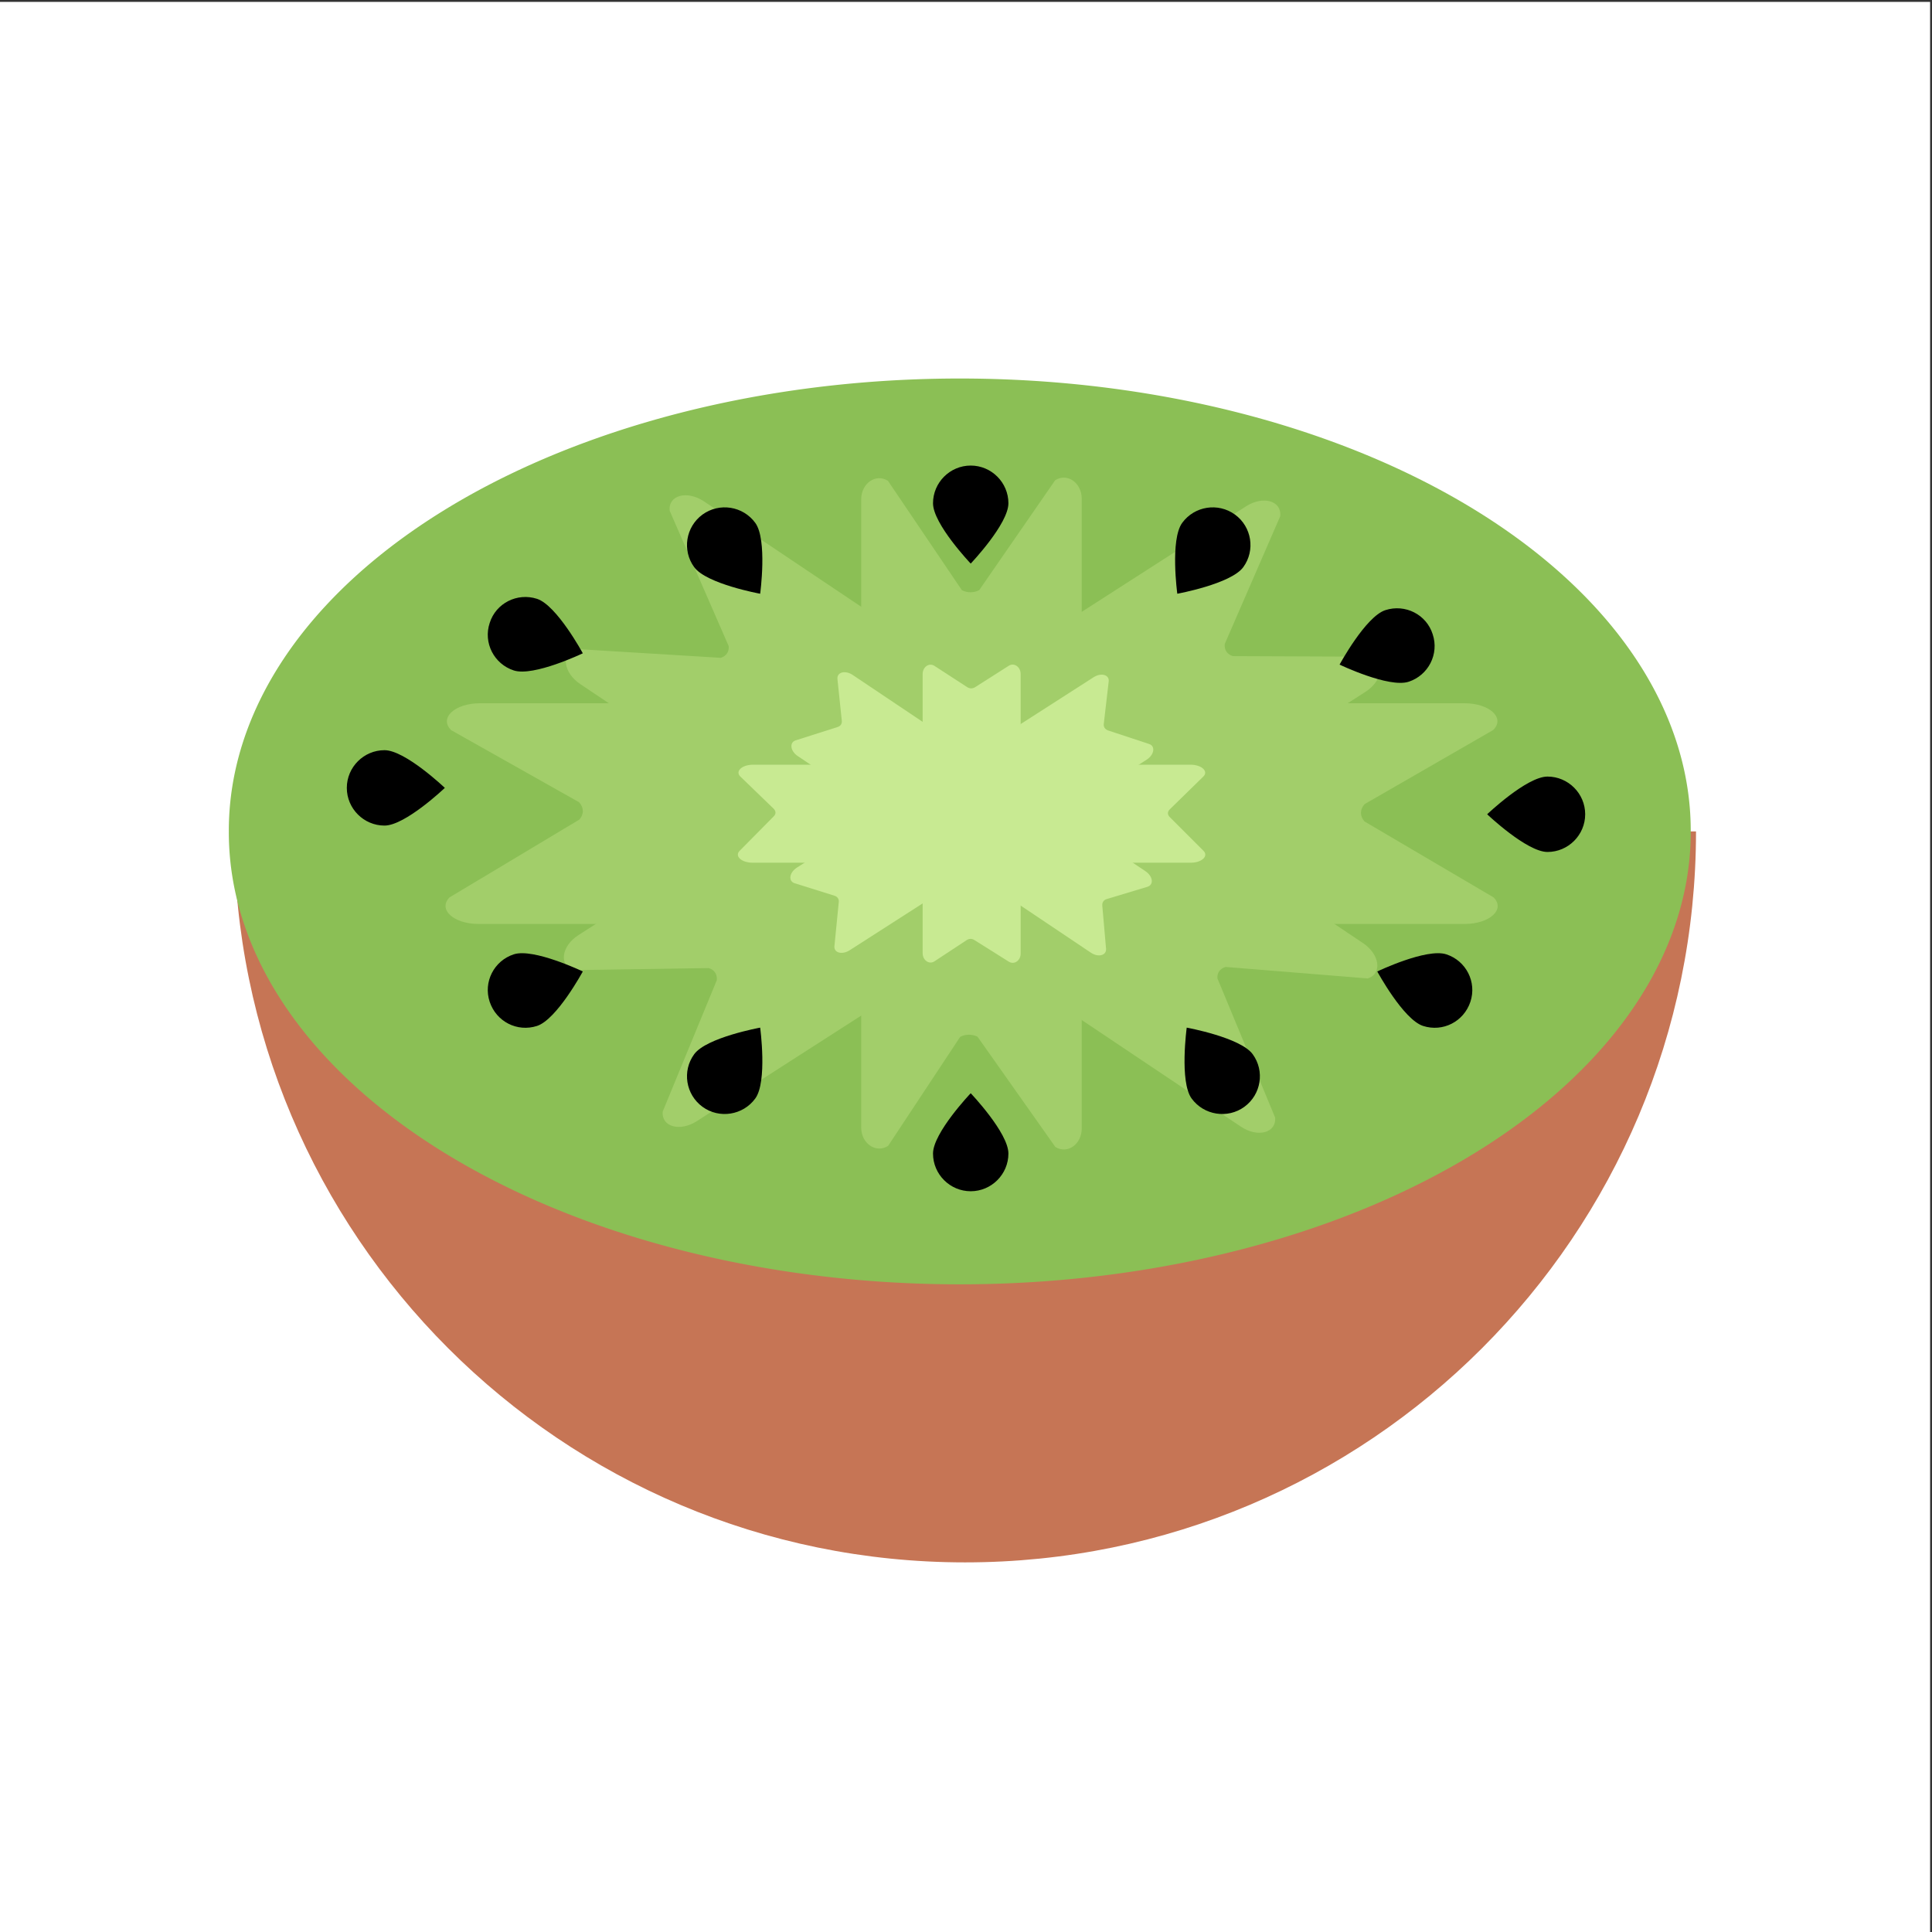 <?xml version="1.0" standalone="no"?><!DOCTYPE svg PUBLIC "-//W3C//DTD SVG 1.1//EN" "http://www.w3.org/Graphics/SVG/1.1/DTD/svg11.dtd"><svg class="icon" width="200px" height="200.00px" viewBox="0 0 1024 1024" version="1.1" xmlns="http://www.w3.org/2000/svg"><rect x="0" y="0" width="1024" height="1024" fill="#333333" stroke="none"/><path d="M0 0.999h1023.001v1023.001H0z" fill="#FFFFFF" /><path d="M898.922 440.67c0 213.991-173.431 387.422-387.422 387.422S124.079 654.561 124.079 440.67" fill="#C67555" /><path d="M121.282 440.67a387.422 239.666 0 1 0 774.843 0 387.422 239.666 0 1 0-774.843 0Z" fill="#8BBF55" /><path d="M559.354 607.906L518.094 549.463c-2.897-1.399-6.394-1.399-9.191 0.1l-38.163 57.744c-6.394 4.196-14.286-1.199-14.286-9.691V264.642c0-8.492 7.792-13.886 14.186-9.79l39.162 57.943c2.897 1.499 6.294 1.499 9.191 0l40.261-58.243c6.394-4.096 14.086 1.299 14.086 9.79v333.574c0.1 8.592-7.593 13.986-13.986 9.99z" fill="#A2CE6A" /><path d="M351.257 589.125l28.672-69.632c0.3-3.097-1.299-5.495-4.296-6.394l-71.63 1.099c-7.892-2.498-6.494-12.788 2.597-18.582l353.854-227.278c9.091-5.794 18.981-2.897 18.082 5.295l-29.371 67.634c-0.4 3.097 1.199 5.495 4.196 6.494l73.228 0.3c7.792 2.597 6.194 12.788-2.797 18.582L369.339 594.22c-8.991 5.794-18.882 2.997-18.082-5.095z" fill="#A2CE6A" /><path d="M305.002 343.964l77.025 4.695c2.897-0.899 4.496-3.197 4.196-6.194L354.953 270.736c-0.899-8.292 9.191-10.989 18.182-4.995l349.359 234.171c8.891 5.994 10.19 16.284 2.398 18.682l-75.326-6.094c-2.997 0.899-4.596 3.197-4.296 6.094l30.57 73.728c0.699 8.192-9.291 10.789-18.182 4.795L307.5 362.546c-8.891-5.994-10.29-16.184-2.498-18.582z" fill="#A2CE6A" /><path d="M238.267 475.636l68.833-41.26c2.498-2.897 2.398-6.394-0.2-9.191l-67.734-38.163c-6.594-6.394 1.798-14.286 15.285-14.286h521.691c13.387 0 21.779 7.792 15.285 14.186L723.294 426.184c-2.597 2.897-2.597 6.294-0.1 9.191l68.433 40.261c6.394 6.394-2.098 14.086-15.385 14.086H253.652c-13.187 0-21.679-7.692-15.385-14.086z" fill="#A2CE6A" /><path d="M534.678 509.702l-18.282-11.489c-1.299-0.799-2.797-0.799-4.096 0.1l-16.983 11.189c-2.797 1.898-6.294-0.5-6.294-4.296V357.251c0-3.796 3.497-6.194 6.294-4.296l17.383 11.289c1.299 0.799 2.797 0.799 4.096 0l17.883-11.389c2.797-1.798 6.294 0.599 6.294 4.396v148.155c0 3.696-3.397 6.094-6.294 4.296z" fill="#C8EA92" /><path d="M442.268 501.41l2.298-23.277c0.2-1.598-0.699-2.897-2.298-3.397l-21.079-6.594c-3.497-1.099-2.897-5.694 1.199-8.292l157.246-100.901c3.996-2.597 8.492-1.299 7.992 2.298l-2.597 22.378c-0.2 1.598 0.599 2.897 2.198 3.497l21.779 7.193c3.497 1.099 2.797 5.694-1.199 8.292L450.26 503.708c-3.996 2.498-8.392 1.299-7.992-2.298z" fill="#C8EA92" /><path d="M421.688 392.417l22.278-7.093c1.598-0.5 2.398-1.798 2.198-3.397l-2.298-21.979c-0.4-3.696 4.096-4.895 8.092-2.198l155.148 103.998c3.996 2.697 4.596 7.193 0.999 8.292l-21.579 6.494c-1.598 0.5-2.398 1.798-2.298 3.397l1.998 22.878c0.3 3.596-4.096 4.795-8.092 2.098L422.787 400.709c-3.896-2.597-4.496-7.193-1.099-8.292z" fill="#C8EA92" /><path d="M392.017 450.96l18.082-18.282c1.299-1.299 1.199-2.797-0.1-4.096l-17.583-16.983c-2.897-2.797 0.799-6.294 6.793-6.294h231.774c5.894 0 9.691 3.497 6.793 6.294l-17.783 17.383c-1.299 1.299-1.299 2.797 0 4.096l17.883 17.883c2.797 2.797-0.899 6.294-6.793 6.294H398.91c-5.894 0-9.691-3.497-6.893-6.294z" fill="#C8EA92" /><path d="M534.478 266.74c0 10.989-19.98 31.969-19.98 31.969s-19.98-20.98-19.98-31.969 8.991-19.98 19.98-19.98 19.98 8.991 19.98 19.98zM400.309 277.129c6.494 8.891 2.597 37.563 2.597 37.563s-28.472-5.195-34.966-14.086-4.496-21.379 4.396-27.873c8.991-6.494 21.479-4.496 27.973 4.396zM626.588 277.129c-6.494 8.891-2.597 37.563-2.597 37.563s28.472-5.195 34.966-14.086 4.496-21.379-4.396-27.873c-8.991-6.494-21.479-4.496-27.973 4.396zM400.309 582.231c6.494-8.891 2.597-37.563 2.597-37.563s-28.472 5.195-34.966 14.086-4.496 21.379 4.396 27.873 21.479 4.496 27.973-4.396zM631.583 582.231c-6.494-8.891-2.597-37.563-2.597-37.563s28.472 5.195 34.966 14.086 4.496 21.379-4.396 27.873-21.479 4.496-27.973-4.396zM284.622 317.39c10.49 3.397 24.276 28.872 24.276 28.872s-26.075 12.488-36.564 9.091c-10.49-3.397-16.284-14.686-12.788-25.175 3.297-10.49 14.586-16.184 25.076-12.788zM734.283 323.384c-10.49 3.397-24.276 28.872-24.276 28.872s26.075 12.488 36.564 9.091c10.49-3.397 16.284-14.686 12.788-25.175-3.297-10.49-14.586-16.184-25.076-12.788zM284.622 543.769c10.49-3.397 24.276-28.872 24.276-28.872s-26.075-12.488-36.564-9.091c-10.49 3.397-16.284 14.686-12.788 25.175s14.586 16.184 25.076 12.788zM754.263 543.769c-10.49-3.397-24.276-28.872-24.276-28.872s26.075-12.488 36.564-9.091c10.49 3.397 16.284 14.686 12.788 25.175s-14.586 16.184-25.076 12.788zM203.801 397.612c10.989 0 31.969 19.98 31.969 19.98s-20.98 19.98-31.969 19.98-19.98-8.991-19.98-19.98 8.991-19.98 19.98-19.98zM820.199 411.598c-10.989 0-31.969 19.98-31.969 19.98s20.98 19.98 31.969 19.98 19.98-8.991 19.98-19.98-8.991-19.98-19.98-19.98zM534.478 611.403c0-10.989-19.98-31.969-19.98-31.969s-19.98 20.98-19.98 31.969 8.991 19.98 19.98 19.98 19.98-8.991 19.98-19.98z"  /></svg>